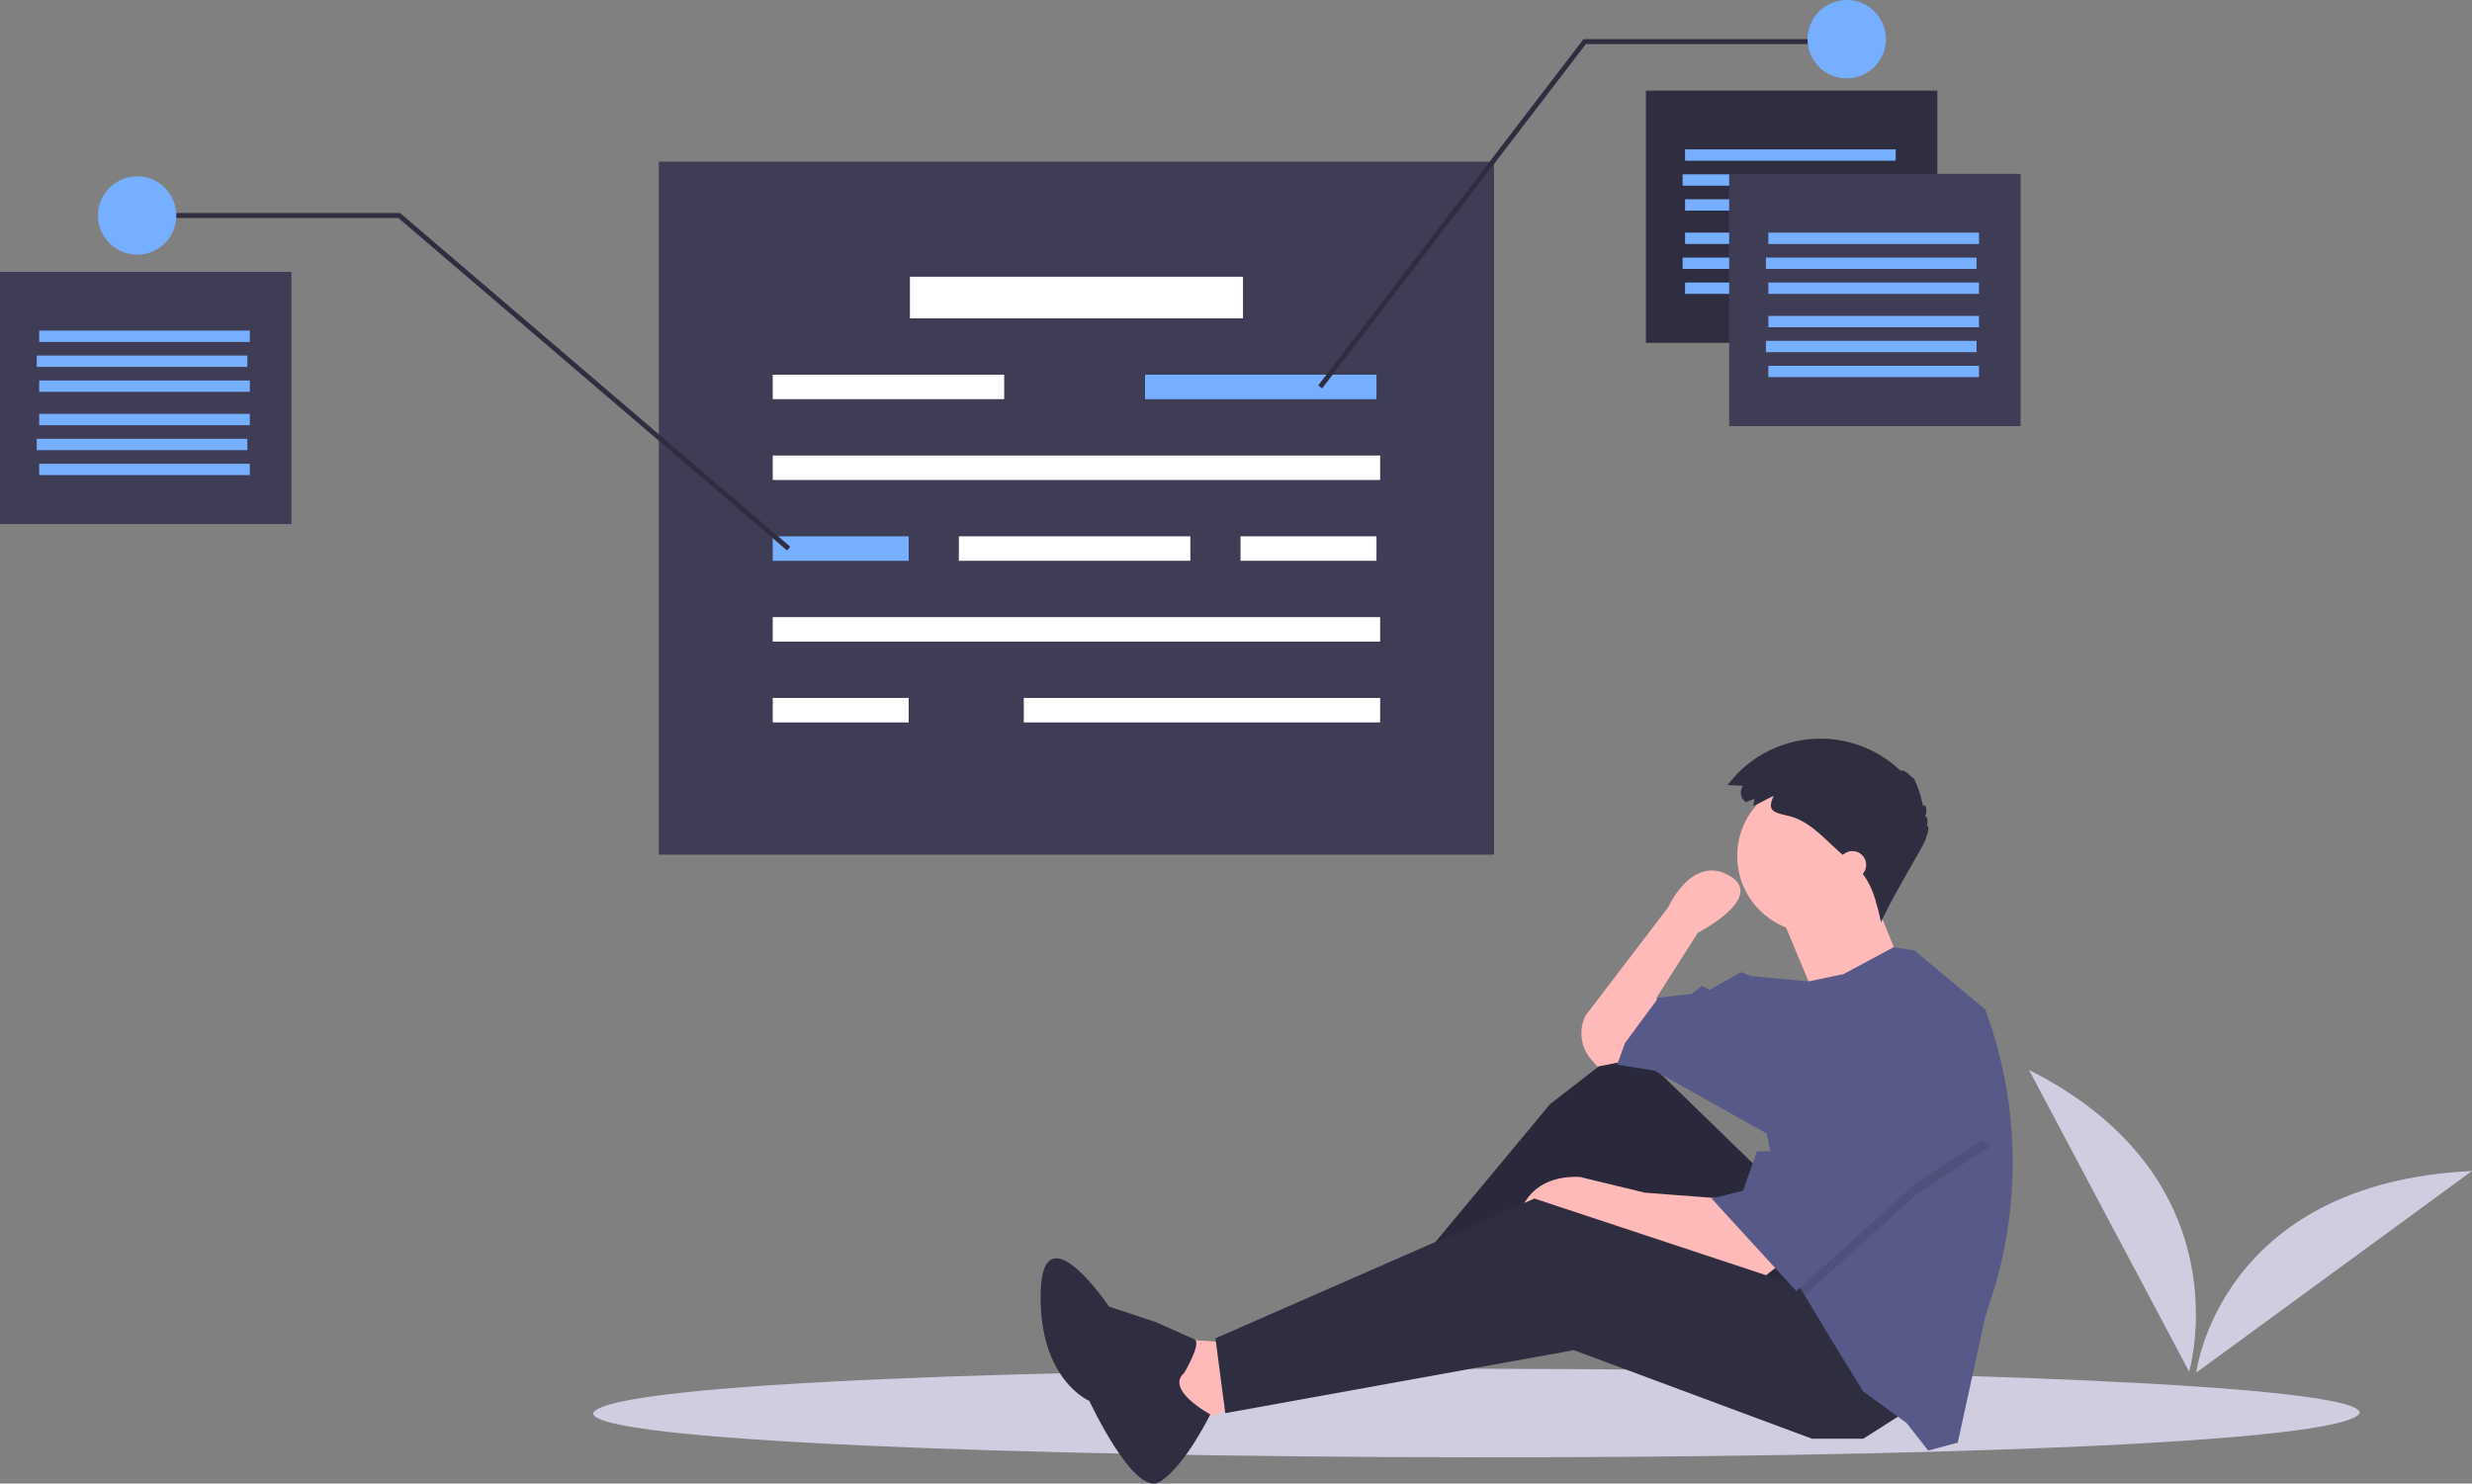 <svg id="ea878d0f-c60d-4637-874b-f3bcf7dfa137" data-name="Layer 1" xmlns="http://www.w3.org/2000/svg" width="1038.655" height="623.437" viewBox="0 0 1038.655 623.437"><rect x="0" y="0" width="1038.655" height="623.437" fill="#808080" stroke="none"/><title>annotation</title><path d="M1072.184,732.074c-13.897,25.876-743.449,23.704-742.343-.002C343.737,706.197,1073.289,708.37,1072.184,732.074Z" transform="translate(-80.673 -138.282)" fill="#d0cde1"/><rect x="691.549" y="38.076" width="122.462" height="105.996" fill="#2f2e41"/><rect x="276.825" y="67.92" width="350.92" height="291.233" fill="#3f3d56"/><rect x="382.307" y="116.287" width="139.956" height="17.495" fill="#fff"/><rect x="324.678" y="157.451" width="97.249" height="10.291" fill="#fff"/><rect x="402.889" y="225.371" width="97.249" height="10.291" fill="#fff"/><rect x="481.1" y="157.451" width="97.249" height="10.291" fill="#76afff"/><rect x="708.015" y="97.764" width="88.502" height="4.764" fill="#76afff"/><rect x="706.985" y="108.245" width="88.502" height="4.764" fill="#76afff"/><rect x="708.015" y="118.727" width="88.502" height="4.764" fill="#76afff"/><rect x="708.015" y="62.775" width="88.502" height="4.764" fill="#76afff"/><rect x="706.985" y="73.256" width="88.502" height="4.764" fill="#76afff"/><rect x="708.015" y="83.738" width="88.502" height="4.764" fill="#76afff"/><rect x="726.538" y="73.065" width="122.462" height="105.996" fill="#3f3d56"/><rect x="743.004" y="132.753" width="88.502" height="4.764" fill="#76afff"/><rect x="741.975" y="143.234" width="88.502" height="4.764" fill="#76afff"/><rect x="743.004" y="153.716" width="88.502" height="4.764" fill="#76afff"/><rect x="743.004" y="97.764" width="88.502" height="4.764" fill="#76afff"/><rect x="741.975" y="108.245" width="88.502" height="4.764" fill="#76afff"/><rect x="743.004" y="118.727" width="88.502" height="4.764" fill="#76afff"/><rect y="114.229" width="122.462" height="105.996" fill="#3f3d56"/><rect x="16.465" y="173.916" width="88.502" height="4.764" fill="#76afff"/><rect x="15.436" y="184.398" width="88.502" height="4.764" fill="#76afff"/><rect x="16.465" y="194.879" width="88.502" height="4.764" fill="#76afff"/><rect x="16.465" y="138.927" width="88.502" height="4.764" fill="#76afff"/><rect x="15.436" y="149.409" width="88.502" height="4.764" fill="#76afff"/><rect x="16.465" y="159.89" width="88.502" height="4.764" fill="#76afff"/><rect x="324.678" y="191.411" width="255.215" height="10.291" fill="#fff"/><rect x="324.678" y="225.371" width="57.115" height="10.291" fill="#76afff"/><rect x="324.678" y="293.291" width="57.115" height="10.291" fill="#fff"/><rect x="521.235" y="225.371" width="57.115" height="10.291" fill="#fff"/><rect x="324.678" y="259.331" width="255.215" height="10.291" fill="#fff"/><rect x="430.16" y="293.291" width="149.733" height="10.291" fill="#fff"/><polygon points="555.497 163.222 553.863 161.971 665.313 16.465 775.935 16.465 775.935 18.524 666.33 18.524 555.497 163.222" fill="#2f2e41"/><polygon points="330.698 231.298 167.362 91.589 57.629 91.589 57.629 89.531 168.122 89.531 332.036 229.734 330.698 231.298" fill="#2f2e41"/><circle cx="775.935" cy="16.465" r="16.465" fill="#76afff"/><circle cx="57.629" cy="90.56" r="16.465" fill="#76afff"/><path d="M1000.476,714.661s24.011-80.786-67.299-126.781Z" transform="translate(-80.673 -138.282)" fill="#d0cde1"/><path d="M1003.468,715.092s9.518-79.732,115.859-84.73Z" transform="translate(-80.673 -138.282)" fill="#d0cde1"/><polygon points="514.823 564.05 490.004 562.396 498.277 599.624 526.405 588.042 514.823 564.05" fill="#ffb9b9"/><polygon points="742.332 494.556 684.421 438.3 651.329 463.946 585.971 542.54 593.417 554.122 672.839 500.348 726.613 570.669 777.906 545.022 742.332 494.556" fill="#2f2e41"/><polygon points="742.332 494.556 684.421 438.3 651.329 463.946 585.971 542.54 593.417 554.122 672.839 500.348 726.613 570.669 777.906 545.022 742.332 494.556" opacity="0.1"/><path d="M827.969,670.067l-7.446,5.791-60.393-20.683-14.064-5.791L717.937,655.175s0-23.165,26.474-22.337l27.301,6.618,32.265,2.482Z" transform="translate(-80.673 -138.282)" fill="#ffb9b9"/><polygon points="801.071 593.006 782.87 604.588 761.36 604.588 661.256 567.359 514.823 593.833 510.686 562.396 644.71 503.657 762.188 542.54 801.071 593.006" fill="#2f2e41"/><path d="M764.266,584.027l-12.41,2.482-2.704-3.155a16.717,16.717,0,0,1-2.26-18.355h0l34.747-45.502s9.928-22.337,25.646-13.237-13.237,23.992-13.237,23.992l-17.373,27.301,1.655,14.064Z" transform="translate(-80.673 -138.282)" fill="#ffb9b9"/><circle cx="762.188" cy="359.705" r="32.265" fill="#ffb9b9"/><path d="M828.382,521.565l14.892,35.574,35.574-14.892s-11.582-28.128-11.582-28.956S828.382,521.565,828.382,521.565Z" transform="translate(-80.673 -138.282)" fill="#ffb9b9"/><path d="M926.344,626.807a185.383,185.383,0,0,1-9.092,57.341l-2.416,7.429-11.582,52.948-12.41,3.309-9.1-11.582-18.201-13.237-13.237-21.51-11.351-18.912-3.541-5.907-12.41-62.048-47.156-26.474-15.719-2.482,3.309-9.1L777.503,557.553l14.064-1.655,4.137-3.309,3.309,1.655,13.237-7.446,4.137,1.655,24.19,2.25,14.693-3.078,21.129-11.342,8.654,1.415,29.783,24.819A185.22,185.22,0,0,1,926.344,626.807Z" transform="translate(-80.673 -138.282)" fill="#575a89"/><path d="M578.295,715.142s7.41-12.559,4.28-14.025-16.422-7.311-16.422-7.311l-19.492-6.46s-28.126-41.801-28.743-5.45S538.397,726.985,538.397,726.985s18.816,40.493,29.474,34.036,21.323-28.376,21.323-28.376S569.974,722.313,578.295,715.142Z" transform="translate(-80.673 -138.282)" fill="#2f2e41"/><polygon points="836.645 481.32 805.208 502.002 758.283 544.311 754.742 538.404 744.814 488.765 747.296 488.765 772.943 441.609 836.645 481.32" opacity="0.1"/><polygon points="772.943 436.645 747.296 483.801 738.196 483.801 732.405 500.348 719.168 503.657 754.742 542.54 805.208 497.038 836.645 476.356 772.943 436.645" fill="#575a89"/><path d="M817.765,473.997l-3.496,1.345a4.88,4.88,0,0,1-1.248-6.86l-6.46-.302a48.782,48.782,0,0,1,72.825-5.87c.294-1.013,3.5.958,4.809,2.956.44-1.648,3.446,6.32,4.509,11.952.492-1.875,2.385,1.152.727,4.057,1.051-.154,1.525,2.535.712,4.032,1.149-.54.956,2.669-.291,4.813,1.64-.146-12.935,22.476-18.837,35.696-1.714-7.873-3.64-16.164-9.166-22.029-.939-.997-1.968-1.905-2.995-2.811l-5.554-4.902c-6.458-5.7-12.332-12.736-20.935-14.866-5.912-1.464-9.651-1.795-6.429-8.457-2.911,1.215-5.629,3.021-8.566,4.15C817.411,475.97,817.822,474.928,817.765,473.997Z" transform="translate(-80.673 -138.282)" fill="#2f2e41"/><circle cx="778.32" cy="363.428" r="5.791" fill="#ffb9b9"/></svg>